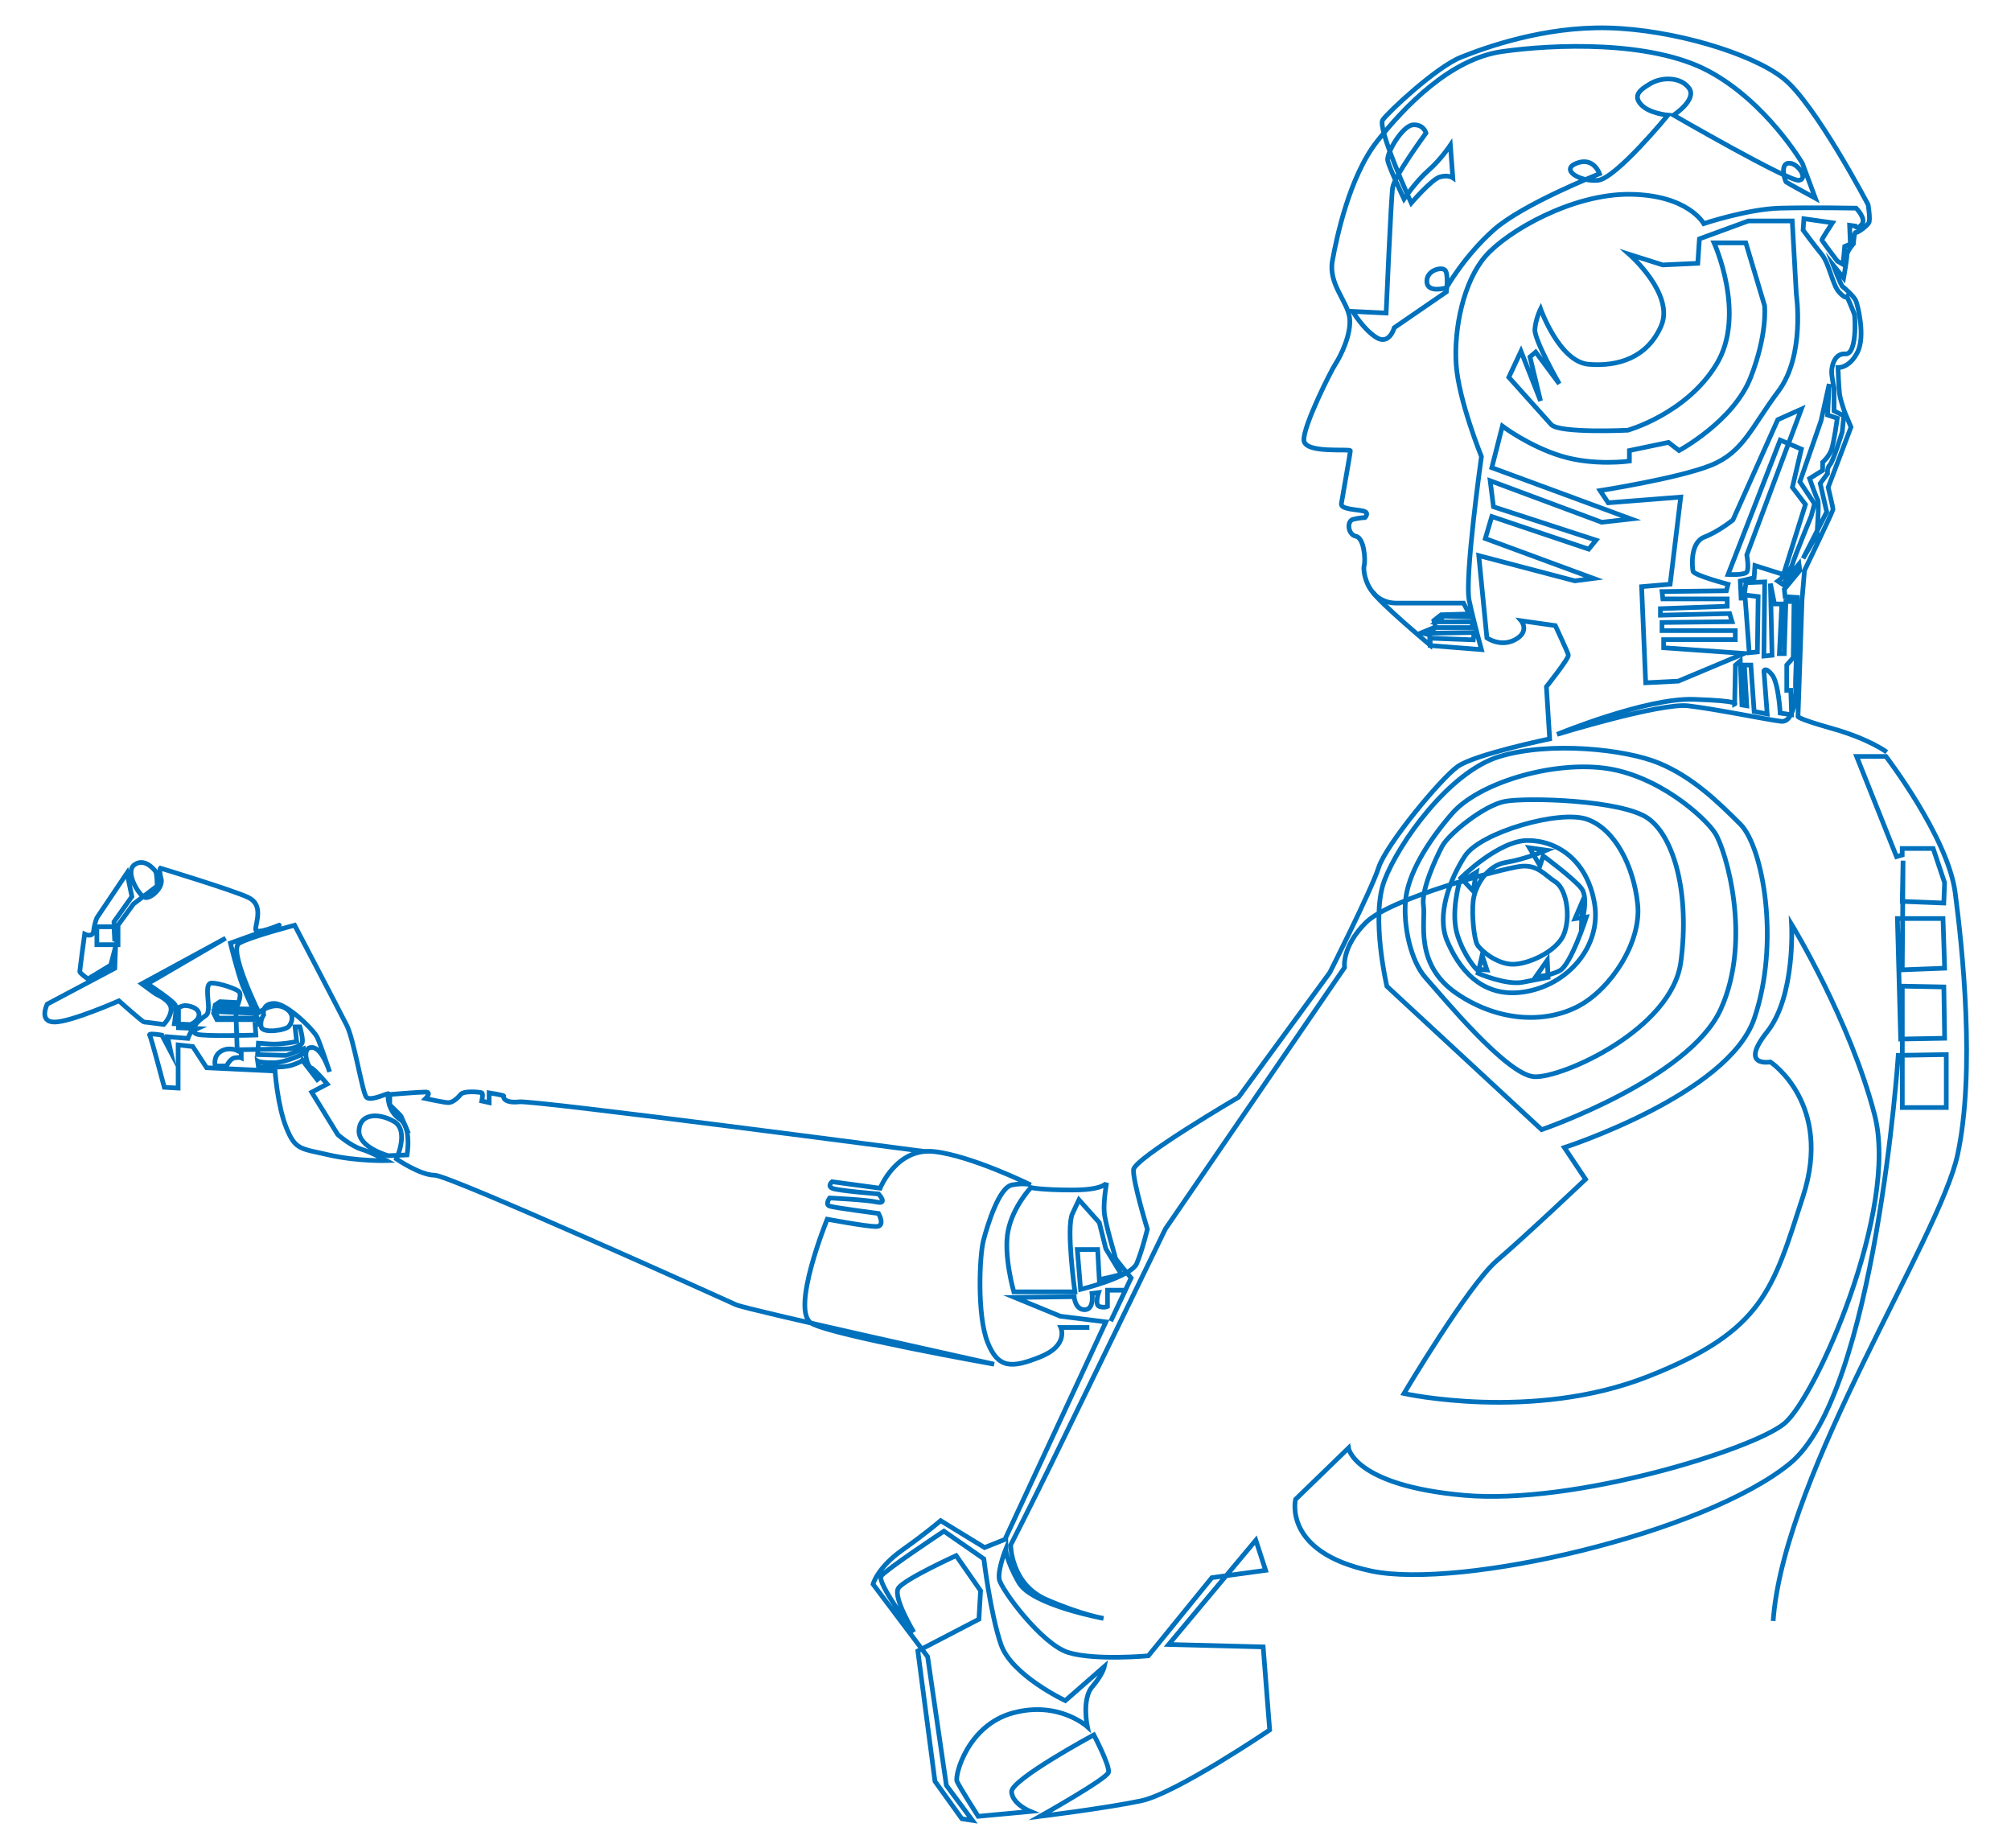 <?xml version="1.0" encoding="UTF-8"?>
<svg id="katman_1" data-name="katman 1" xmlns="http://www.w3.org/2000/svg" viewBox="0 0 430 395">
  <defs>
    <style>
      .cls-1 {
        fill: none;
        stroke: #0071bc;
        stroke-miterlimit: 10;
      }
    </style>
  </defs>
  <path class="cls-1" d="m379.14,346.55c.02-.31.05-.62.08-.94,2.79-31.35,35.53-80.98,39.36-98.74,3.83-17.76,1.04-44.23-.52-56.07-1.57-11.84-14.8-29.08-14.8-29.08h-6.27l8.53,21.42,1.22-.35v-1.39h6.62l2.44,7.31-.17,4.35-8.88-.35.17-8.71-.17,23.34,9.06-.35-.35-10.62h-9.75l.7,25.77,9.4-.17-.17-10.97-8.88-.17v25.95h9.4v-11.32l-10.27.17s-4.88,72.27-23.16,87.25c-18.29,14.98-70.53,26.99-89.51,22.99s-16.2-15.32-16.2-15.32l11.32-10.97s1.22,8.01,24.73,10.1c23.51,2.09,61.65-9.75,68.44-15.32,6.79-5.57,24.55-45.8,19.33-66-5.22-20.2-17.76-40.75-17.76-40.75,0,0,.87,15.32-5.22,22.99-6.1,7.66.7,6.44.7,6.44,0,0,13.41,8.88,6.97,28.73-6.44,19.85-8.36,28.73-33.09,38.49s-52.24,3.66-52.24,3.66c0,0,13.76-23.16,19.85-28.39,6.1-5.22,18.98-17.41,18.98-17.41l-4.53-6.79s35-11.32,40.58-27.51c5.57-16.2,1.92-36.74-2.96-41.62s-10.27-10.1-17.41-13.06c-7.14-2.96-23.34-4.7-34.13-1.39-10.8,3.31-21.59,18.63-24.55,26.47s.52,22.64.52,22.64l33.09,30.65s31.52-10.8,38.31-25.77c6.79-14.98,1.04-34.13-1.22-37.62s-12.36-12.54-23.86-13.93-26.82,3.31-32.39,9.75c-5.57,6.44-9.4,13.06-9.93,18.46s1.04,13.06,4.35,16.72,17.24,20.72,23.16,21.07,29.43-10.1,31.35-24.55c1.92-14.45-1.39-26.64-6.97-30.65s-26.12-4.53-30.65-3.66c-4.53.87-12.02,6.97-13.41,9.58s-4.53,9.4-4.01,12.71-2.09,12.54,7.14,18.81c9.23,6.27,19.33,6.27,26.12,2.61s13.41-13.58,12.54-21.77-4.88-16.02-10.8-18.11c-5.92-2.09-22.81,2.79-26.12,7.84-3.31,5.05-6.1,12.71-3.83,18.11s6.97,12.36,16.37,10.97c9.4-1.39,16.72-9.75,15.15-18.98s-8.01-13.41-14.28-13.41-14.28,8.01-14.28,8.01l2.61,2.79.7-4.01-3.66,2.26s-1.92,6.62-.35,11.32,4.01,7.14,4.01,7.14l2.26.17-1.04-3.13-.87,3.83s5.92,2.61,9.58,1.92,5.4-1.04,5.4-1.04l-.17-3.66-2.44,3.48s2.61,0,5.05-1.22,5.75-11.49,5.75-11.49l-2.44.35,1.57-3.66-.17,4.7s1.57-5.4,0-7.49-8.18-6.97-8.18-6.97l-.7,2.09-2.26-3.83,3.66.52s-4.53,1.92-8.71,2.61-6.62,5.22-6.97,8.18.17,8.18.87,9.4,4.01,4.01,7.31,4.18,9.58-2.61,11.15-6.27.7-9.75-1.74-11.32-3.83-3.83-7.66-3.31-27.69,6.79-32.91,12.02-4.53,9.58-4.53,9.58l-38.31,55.9s-20.37,41.97-24.55,50.5c-4.18,8.53-8.53,17.07-8.53,17.07,0,0,0,8.36,7.66,11.67s12.19,4.01,12.19,4.01c0,0-15.32-2.79-18.11-7.66s-2.79-7.14-2.79-7.14c0,0-1.74,4.35-1.39,6.44s9.06,13.93,14.8,15.67c5.75,1.74,17.07.7,17.07.7l2.85-3.5,10.74-13.21,11.49-1.57-2.09-6.44-18.63,22.29,20.2.52,1.39,17.76s-20.03,13.58-27.51,15.15-21.59,3.31-21.59,3.31c0,0,14.28-8.01,14.63-9.4s-3.13-8.01-3.13-8.01c0,0-17.76,9.58-17.59,12.19s4.01,4.18,4.01,4.18l-11.15,1.04s-4.01-6.27-4.53-7.49,2.26-12.02,12.02-14.63,15.85,2.96,15.85,2.96c0,0-1.22-5.92,1.04-8.53s2.61-4.35,2.61-4.35l-8.36,7.31s-11.49-5.4-13.76-12.02-3.66-18.29-3.66-18.29l-1.23-.86-7.3-5.06s-12.36,8.18-13.41,9.58,6.97,12.02,6.97,12.02c0,0-4.53-7.49-3.31-9.4s12.36-6.97,12.36-6.97l5.22,7.49-.35,6.1-13.06,6.79,3.66,27.86,5.75,8.01,2.26.35-5.57-7.49-4.01-27.51-11.67-15.5s.87-3.48,6.27-7.31c5.4-3.83,8.18-6.27,8.18-6.27l9.4,5.75,4.35-1.74,21.59-46.5-9.75-1.22-9.75-4.01,12.71-.17s.17,2.79,2.26,2.79,1.57-3.48,1.57-3.48l1.39-.17s-.87,2.61.17,2.96,1.74,0,1.74,0v-3.48h3.83l-3.13,6.62,4.35-9.23s-3.31-4.01-3.31-4.18-2.26-7.49-2.44-9.93.52-6.27.52-6.27c0,0-.52,1.57-7.31,1.57s-8.88-.52-8.88-.52c0,0-3.83,4.01-4.88,9.23-1.04,5.22,1.22,13.06,1.22,13.06h13.06s-1.92-13.76-.52-16.72l1.39-2.96,4.35,4.88,1.39,5.57s3.13,5.22,3.31,5.4-4.7,1.22-4.7,1.22l-.35-6.44h-4.35l.7,8.53s10.8-2.61,12.02-5.57,2.26-7.31,2.26-7.31c0,0-3.13-10.27-2.96-12.71s22.46-15.5,22.46-15.5l19.5-26.64s8.88-17.59,10.45-22.46,13.23-18.98,16.89-21.59,19.68-5.92,19.68-5.92l-.7-11.15s4.88-6.1,4.7-6.79-2.79-6.27-2.79-6.27l-7.31-1.04s1.92,2.26-1.22,4.01-6.1-.35-6.1-.35l-1.74-17.59,20.55,5.4,4.01-.52-23.16-8.53,1.39-4.7,20.72,6.97,1.57-1.92-21.94-7.14-.7-5.57,23.86,8.88,6.27-.7-29.78-10.97,2.26-8.88s5.75,4.35,12.71,6.44,14.45,1.04,14.45,1.04v-2.26l8.36-1.74,2.26,1.74s11.67-6.27,15.32-15.67c3.66-9.4,2.96-15.32,2.96-15.32l-4.01-13.41h-6.79s6.97,15.32.52,25.95c-6.44,10.62-18.98,14.11-18.98,14.11,0,0-14.63.7-16.37-1.22s-9.06-10.1-9.06-10.1l2.61-5.57,4.18,10.62-2.26-9.4,1.22-1.04,5.05,6.79s-5.4-9.4-5.22-11.67,1.22-4.35,1.22-4.35c0,0,4.01,11.32,10.27,11.84,6.27.52,12.54-1.39,15.5-8.18s-6.79-15.32-6.79-15.32l7.14,2.26,7.49-.35.35-5.22,10.45-3.83h9.4l.87,15.67s1.92,13.06-3.83,20.72c-5.75,7.66-7.49,13.06-14.45,15.85-6.97,2.79-23.68,5.4-23.68,5.4l1.74,2.61,15.5-1.22-2.26,18.63-6.1.52.87,20.55,6.97-.35,14.11-5.92-17.24-1.22v-1.74h15.32v-1.92h-15.67v-1.74l14.98-.17-.52-1.74-14.8.35v-1.39l14.28-.52v-1.57h-13.76l-.17-1.57,13.76-.17.35-1.39s-7.31-1.92-7.49-2.79-.7-6.1,2.44-7.31,6.1-3.66,6.1-3.66l9.58-21.42,5.05-2.26-11.67,31.17s.52,2.96,0,3.66-4.01.52-4.01.52l11.15-28.73,4.53,1.92-1.92,8.18,2.79,3.66-4.7,14.98-6.1-1.92-.17,2.61-2.96.7.17,3.66h.87l.87,11.67,1.74-.17.17-11.84-2.96-.35.35-2.61,4.01-.17-.17,15.85,1.74-.17-.35-15.32.87,4.35h1.57l-.52,10.62h1.04l.35-11.15h1.74l-.17,12.02-1.39,1.57v5.4h.87l.17,5.22-2.44-.35s-.35-6.44-1.74-8.18-1.74-.87-1.74-.87l.7,9.23-2.79-.52-.7-9.93h-1.39l.52,8.71-1.04-.17-.35-9.4-1.04.87-.17,8.36s1.57-.7-8.71-1.04c-10.27-.35-29.26,7.49-29.26,7.49,0,0,22.12-6.79,28.04-6.1s16.89,2.96,19.85,3.31c2.96.35,3.31-6.44,3.13-6.97s.35-11.15.35-11.15v-8.36l-2.61-.17-.17-1.57,3.31-4.01-.17-1.39-3.48,4.35-1.04-.7s2.61-1.92,3.13-3.66,4.01-10.27,4.01-10.27l.7-2.61-3.13-4.7,4.53-13.06,1.74-7.84-.35,6.62,2.09.7s-.7,5.05-1.22,6.62-1.92,2.79-1.92,2.79v1.74l-2.79,1.74s1.39,4.01,1.74,4.53-.17,7.49-.17,7.49l-2.96,5.05,5.05-9.93-1.39-6.1,1.57-2.09s-.17-1.22.52-1.92,2.61-6.97,2.61-6.97l.35-3.48-2.09-1.04v-4.88s-.52-2.44-.52-3.48.52-4.01,2.96-3.83,2.09-7.66,1.92-8.36-1.57-3.83-1.57-3.83c0,0-.35.52-1.74-1.04s-2.09-6.1-3.66-8.01-4.01-5.22-4.01-5.22l.17-2.44,6.1.87s-2.26,3.48-2.26,3.66,3.31,4.53,3.31,4.53l1.22.7.35-3.83,1.22-.52-.17-4.01,1.22.17s.35.87,1.39-.35-1.22-3.48-1.22-3.48c0,0-9.23-.17-16.2,0s-16.37,3.31-16.37,3.31c0,0-3.31-6.1-15.67-6.27s-26.3,7.84-31,13.23c-4.7,5.4-6.79,15.5-6.27,23.16.52,7.66,5.4,19.68,5.4,19.68,0,0-3.66,25.95-2.61,30.82s2.61,10.45,2.61,10.45l-10.97-.87v-1.57l9.23.35.17-1.57-10.1.17,1.92-1.22h8.01l-.35-1.22h-7.49l1.57-1.22,5.75.17-1.57-2.96h-14.28c-6.27,0-7.31-6.79-6.97-8.01s0-5.92-1.74-6.27-2.09-3.31-.52-3.66,2.44-.35,2.44-.35c0,0,1.04-1.04-.35-1.39s-4.88-.35-4.7-1.57,1.92-10.8,1.92-11.32-9.75.7-9.93-2.26,5.75-14.8,6.79-16.37,3.48-6.44,2.96-9.93c-.52-3.48-4.53-7.14-3.66-12.02s3.66-18.11,9.58-25.6c5.92-7.49,15.67-17.59,26.64-19.16,10.97-1.57,31.87-2.44,44.23,4.18,12.36,6.62,20.03,19.68,20.03,19.68l2.79,7.49s-6.1-3.31-6.27-3.48-1.39-3.83.52-4.01,4.35,3.31,2.26,3.66-26.82-13.93-26.82-13.93c0,0,5.05-3.31,3.31-5.75s-5.75-2.44-8.18-1.04-3.83,2.61-2.09,4.53c1.74,1.92,5.75,2.26,5.75,2.26,0,0-11.15,13.58-14.98,13.93-3.83.35-8.18-2.26-4.53-3.66s4.88,2.26,4.88,2.26c0,0-16.37,6.44-22.64,12.02-6.27,5.57-10.1,12.36-10.1,12.36,0,0-4.01,1.22-4.18-1.22s2.96-3.31,3.83-2.61.35,4.7.35,4.7l-11.15,7.66s-1.04,3.83-3.83,2.09-5.05-5.57-5.05-5.57l7.14.35s1.04-24.38,1.39-26.82,7.14-11.67,7.14-11.67c0,0-.52-1.92-2.79-1.74s-5.75,6.1-5.4,7.66,3.48,8.18,3.48,8.18c0,0,2.61-3.83,5.22-6.1s4.7-5.4,4.7-5.4l.52,6.97s-1.04-.7-2.79-.17-6.1,5.57-6.1,5.57c0,0-7.31-16.02-6.1-17.76s11.49-11.32,16.72-13.41,17.76-6.62,31.52-6.27,30.65,5.4,37.44,10.8c6.79,5.4,18.11,26.99,18.11,26.99,0,0,.52,3.13.17,3.83s-2.44,2.26-2.79,2.09-.52,2.44-.52,2.44c0,0-1.39,1.57-1.39,2.44s-.7,4.88-.7,4.88l-2.26-2.79s1.74,4.53,2.09,4.7,2.44,2.09,2.79,2.96,2.09,7.49.35,10.97c-1.74,3.48-4.18,3.31-4.18,3.31,0,0,.17,4.53.35,5.75s1.04,3.66,1.04,3.66l1.39,3.31-4.88,12.89s1.04,4.35,1.04,4.7-6.1,13.06-6.1,13.06l-.52,6.1-.87,25.08s-.7.35,7.31,2.61,11.67,5.05,11.67,5.05"/>
  <path class="cls-1" d="m232.93,283.8h-6.1s1.74,3.83-4.35,6.27-9.06,2.61-11.32-3.13-1.74-18.46-.87-21.77,3.31-11.32,6.1-11.84,4.01,0,4.01,0c0,0-12.71-6.27-20.72-7.14s-11.49,7.84-11.49,7.84l-10.27-1.39s-1.04.87,0,1.39,9.93,1.22,9.93,1.22c0,0,2.09,2.26-.35,1.74s-10.1-.87-10.1-.87c0,0-1.04,1.39,0,1.74s10.45,1.57,10.45,1.57c0,0,1.57,2.79-.52,2.79s-10.45-1.57-10.45-1.57c0,0-8.01,19.68-3.31,22.29s39.01,8.71,39.01,8.71c0,0-52.94-11.67-55.2-12.71s-61.3-27.69-64.43-27.69-8.18-3.48-8.18-3.48c0,0,2.79-6.1-.52-8.01s-7.31-1.74-7.49,1.92c-.17,3.66,6.27,5.4,6.27,5.4l4.01-.17s1.04-5.92-1.57-7.66-2.61-5.05-2.44-5.4-3.83,1.74-4.7.7-2.61-12.19-4.18-15.32-11.15-21.42-11.15-21.42c0,0-9.4,2.44-11.84,3.83s4.18,14.8,4.18,14.8c0,0,2.96-2.26,5.4-1.04s1.74,3.13,1.04,4.01-5.57,1.57-5.92.17.52-2.61.52-2.61c0,0-.52-2.44,2.26-2.44s8.53,5.75,9.23,7.31,2.61,7.31,2.61,7.31c0,0-1.57-5.22-3.83-5.22s-.87,4.18-.17,4.35,3.48,3.48,3.48,3.48l-.86.45-2.45,1.29,5.57,9.06s2.79,2.44,5.05,3.13,5.4,2.44,5.4,2.44c0,0-6.27.17-12.36-1.22s-7.14-1.04-9.06-5.75-2.44-12.19-2.44-12.19l-14.63-.7-2.96-4.53-3.13-.35v9.23l-2.96-.17s-2.79-10.62-3.13-11.15c-.24-.35,1.05-.23,1.91-.11.4.06.71.11.71.11l1.92,3.66-.7-3.31,4.35.35s.87-2.44,2.44-3.83,1.74-.87,1.92-2.44-.87-5.57.7-5.57,5.4,1.22,5.92,1.92-.35,2.79-.35,2.79l-3.83-.17-.52.87,7.66.17v.87l-8.18-.35.7,1.39h8.36s-2.09-4.35-3.13-6.97-2.61-9.06-2.61-9.06c0,0,9.75-3.48,10.45-3.83s-5.05,2.26-5.05.87,1.74-5.22-1.57-6.79-18.81-6.27-18.81-6.27c0,0-.35.35.17,2.26s-2.26,4.35-3.48,4.01-4.35-5.4-2.26-6.97c2.09-1.57,4.18.87,4.53,1.39s.35,3.13.35,3.13l-5.05,3.83-3.31,4.53v4.18h-4.53v-3.83h3.66l.17,3.13-.17-4.18,3.83-5.4-1.04-5.05-6.44,9.58s-.52,1.22-.7,2.79-1.92.7-1.92.7c0,0-1.04,7.66-1.04,8.01s1.74,1.57,1.74,1.57l4.88-2.96,1.04-4.01-.17,4.7-14.45,7.66s-1.92,3.83,1.57,3.83,13.76-4.53,13.76-4.53c0,0,5.05,4.53,5.4,4.53s4.18.52,4.18.52c0,0,1.57-1.57,1.57-3.31s-2.79-2.96-3.13-3.13-3.13-2.26-3.13-2.26l17.94-9.75-16.72,9.75s5.57,3.66,5.92,4.53-.17,4.01-.17,4.01c0,0,2.96.17,3.31.17s2.26-1.04,1.92-2.44-2.79-1.74-3.31-1.57l-1.04.35v4.35l4.01.17s-1.57.7,0,1.22,12.54.17,12.54.17l-.17-2.26h.7v-1.04h-8.88l-.7-1.39.35-1.74,1.04-.7,3.31.17.35,10.27s-1.74-.87-3.48.17-1.22,3.13-1.22,3.13h2.44s.7-1.57,1.74-1.74,1.39,0,1.39,0v-1.74s8.88-.17,9.75-.17,3.13-.52,3.31-1.39-.52-3.31-.52-3.31h-1.04l.35,3.13s-3.31.7-5.75.52l-2.44-.17-.17,2.44s5.92.17,6.1.17,3.66-1.39,3.66-1.39v1.04s-3.66,1.92-6.44,1.92-3.31-.35-3.31-.35l.17,1.22s5.05.35,7.14-.35,2.26-1.04,2.26-1.04l3.48,4.53"/>
  <path class="cls-1" d="m197.75,246.18s-83.42-10.97-86.72-10.62-3.48-1.04-3.31-1.22-3.13-.7-3.13-.7v2.09l-1.57-.35s.35-1.57,0-1.74-3.83-.52-4.53.35-1.74,1.74-2.61,1.74-4.88-.87-4.88-.87c0,0,1.39-1.39,0-1.39s-7.66.52-7.66.52v2.21s2.26,2.14,2.44,2.49,1.57,3.66,1.57,3.66"/>
  <path class="cls-1" d="m293.53,126.55c1.22,2.09,12.19,11.32,12.19,11.32v-2.09l-1.74-.52,2.96-1.22-.35-1.39,1.57-1.22,5.92-.17-4.88.17"/>
</svg>